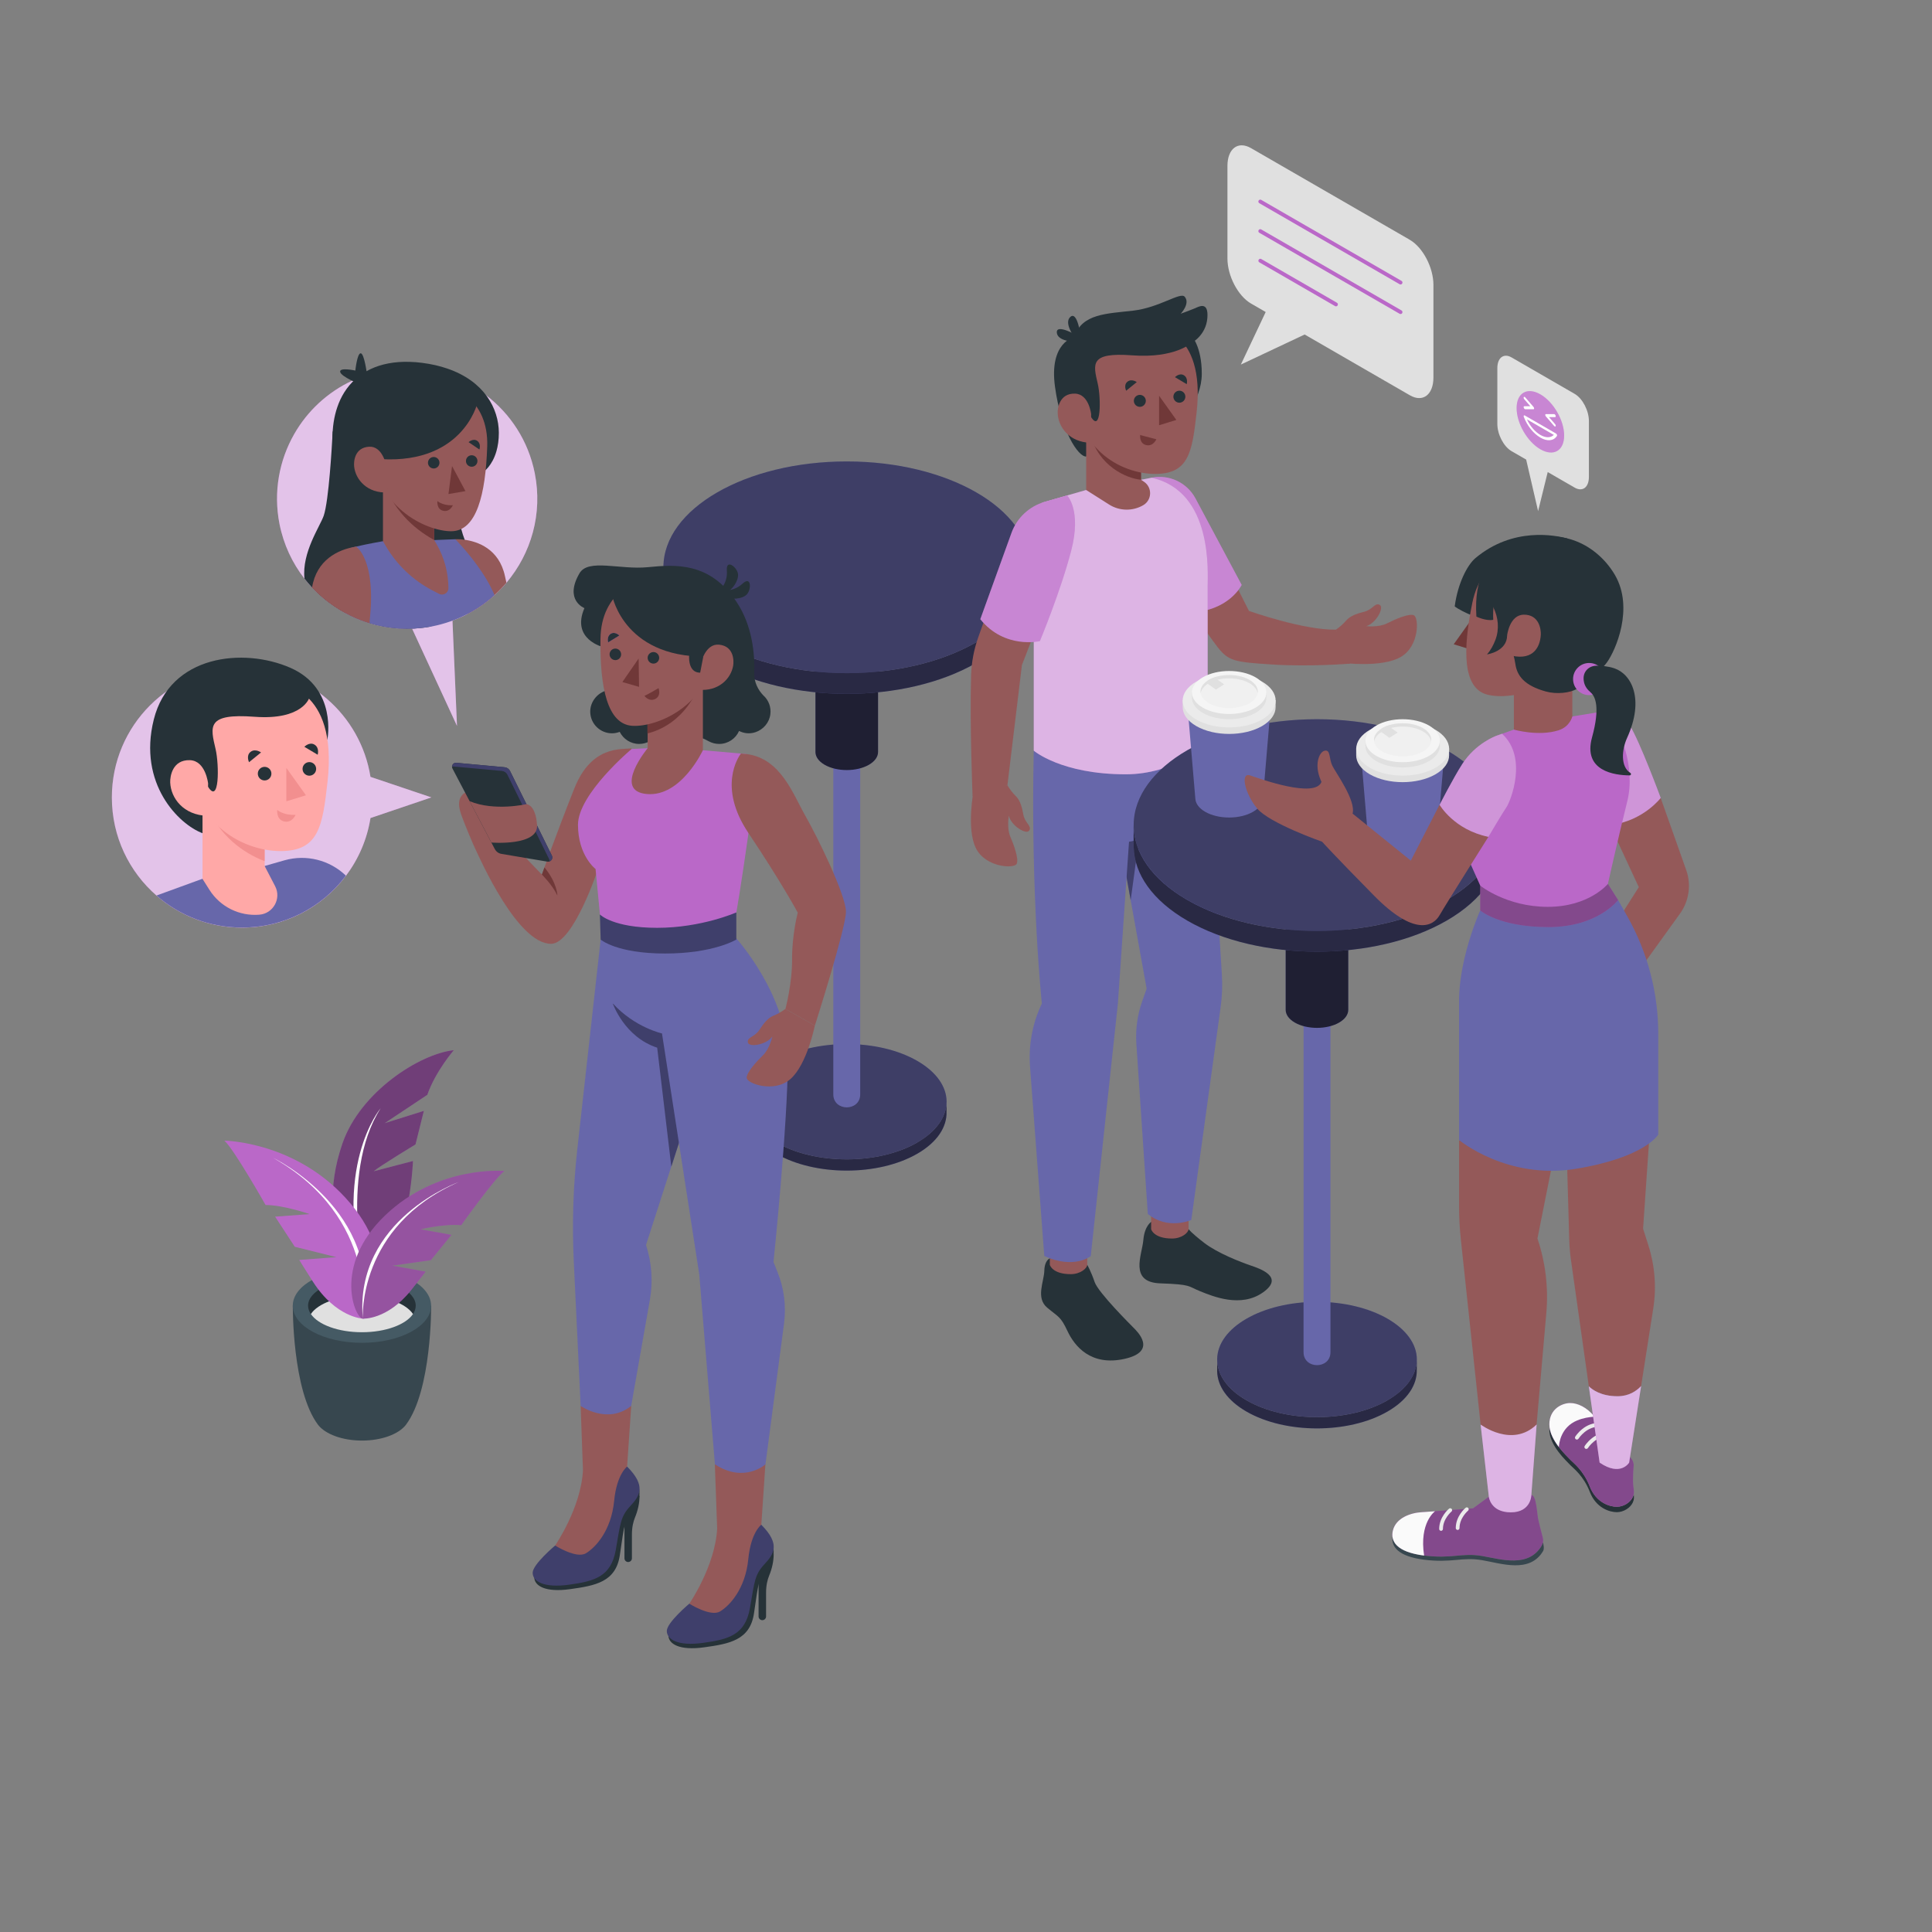 <?xml version="1.0" encoding="UTF-8"?>
<svg id="BACKGROUND" xmlns="http://www.w3.org/2000/svg" viewBox="0 0 500 500">
  <rect x="0" y="0" width="500" height="500" fill="#808080" stroke="none"/>
  <defs>
    <style>
      .cls-1 {
        fill: #945959;
      }

      .cls-1, .cls-2, .cls-3, .cls-4, .cls-5, .cls-6, .cls-7, .cls-8, .cls-9, .cls-10, .cls-11, .cls-12, .cls-13, .cls-14, .cls-15, .cls-16, .cls-17, .cls-18, .cls-19, .cls-20, .cls-21, .cls-22, .cls-23, .cls-24, .cls-25, .cls-26 {
        stroke-width: 0px;
      }

      .cls-2 {
        opacity: .4;
      }

      .cls-27, .cls-11, .cls-23 {
        opacity: .2;
      }

      .cls-4, .cls-28, .cls-24 {
        opacity: .3;
      }

      .cls-5 {
        fill: #37474f;
      }

      .cls-6 {
        fill: #e0e0e0;
      }

      .cls-7 {
        opacity: .5;
      }

      .cls-7, .cls-13, .cls-15, .cls-23, .cls-24 {
        fill: #fff;
      }

      .cls-8 {
        opacity: .7;
      }

      .cls-9 {
        fill: #f5f5f5;
      }

      .cls-10 {
        fill: #f0f0f0;
      }

      .cls-12 {
        fill: #ffa8a7;
      }

      .cls-14, .cls-15 {
        opacity: .6;
      }

      .cls-16 {
        fill: #fafafa;
      }

      .cls-17 {
        fill: #f28f8f;
      }

      .cls-18 {
        fill: #263238;
      }

      .cls-19 {
        fill: #703838;
      }

      .cls-20 {
        fill: #ebebeb;
      }

      .cls-21 {
        fill: #455a64;
      }

      .cls-22 {
        fill: #6767aa;
      }

      .cls-25 {
        fill: #3f3f6b;
      }

      .cls-26 {
        fill: #ba68c8;
      }
    </style>
  </defs>
  <g>
    <g>
      <path class="cls-22" d="M237.41,295.67c-10.09,5.83-26.45,5.83-36.54,0-10.09-5.83-10.09-15.27,0-21.1s26.45-5.83,36.54,0c10.09,5.83,10.09,15.27,0,21.1Z"/>
      <path class="cls-2" d="M237.41,295.67c-10.09,5.83-26.45,5.83-36.54,0-10.09-5.83-10.09-15.27,0-21.1s26.45-5.83,36.54,0c10.09,5.83,10.09,15.27,0,21.1Z"/>
      <path class="cls-22" d="M237.41,295.67c-10.09,5.83-26.45,5.83-36.54,0-5.04-2.91-7.57-6.73-7.57-10.55h0v3.13h0c.1,3.74,2.61,7.47,7.56,10.33,10.09,5.83,26.45,5.83,36.54,0,5.16-2.98,7.68-6.91,7.56-10.82v-2.38c-.12,3.73-2.63,7.44-7.56,10.28Z"/>
      <path class="cls-14" d="M237.41,295.67c-10.09,5.83-26.45,5.83-36.54,0-5.04-2.91-7.57-6.73-7.57-10.55h0v3.13h0c.1,3.74,2.61,7.47,7.56,10.33,10.09,5.83,26.45,5.83,36.54,0,5.16-2.98,7.68-6.91,7.56-10.82v-2.38c-.12,3.73-2.63,7.44-7.56,10.28Z"/>
    </g>
    <path class="cls-22" d="M215.66,188.05v95.17c0,4.48,6.96,4.49,6.96,0v-95.17c0-4.48-6.96-4.49-6.96,0h0Z"/>
    <g>
      <path class="cls-22" d="M211.04,173.45v21.16h0c0,1.2.79,2.4,2.37,3.31,3.17,1.83,8.3,1.83,11.46,0,1.58-.91,2.37-2.11,2.37-3.31v-21.16h-16.21Z"/>
      <path class="cls-8" d="M211.04,173.45v21.16h0c0,1.2.79,2.4,2.37,3.31,3.17,1.83,8.3,1.83,11.46,0,1.58-.91,2.37-2.11,2.37-3.31v-21.16h-16.21Z"/>
    </g>
    <g>
      <ellipse class="cls-22" cx="219.14" cy="146.82" rx="47.45" ry="27.4"/>
      <ellipse class="cls-2" cx="219.14" cy="146.82" rx="47.45" ry="27.4"/>
      <path class="cls-22" d="M252.7,166.19c-18.53,10.7-48.58,10.7-67.11,0-9.27-5.35-13.9-12.36-13.9-19.37h0v5.75h.02c.17,6.88,4.79,13.72,13.88,18.97,18.53,10.7,48.58,10.7,67.11,0,9.48-5.47,14.1-12.69,13.88-19.87v-4.36c-.21,6.85-4.83,13.66-13.88,18.88Z"/>
      <path class="cls-14" d="M252.7,166.19c-18.53,10.7-48.58,10.7-67.11,0-9.27-5.35-13.9-12.36-13.9-19.37h0v5.75h.02c.17,6.88,4.79,13.72,13.88,18.97,18.53,10.7,48.58,10.7,67.11,0,9.48-5.47,14.1-12.69,13.88-19.87v-4.36c-.21,6.85-4.83,13.66-13.88,18.88Z"/>
    </g>
  </g>
  <g>
    <g>
      <path class="cls-26" d="M94.92,333.89s-14.56-14.22-6.27-38.03c4.64-13.35,20.03-23.15,28.79-24.07,0,0-4.75,5.48-6.85,11.55l-11.04,7.34,10.14-3.18-2.16,8.68s-9.44,5.71-10.83,6.95l10.17-2.66s-.78,24.58-11.96,33.42Z"/>
      <path class="cls-2" d="M94.92,333.89s-14.56-14.22-6.27-38.03c4.64-13.35,20.03-23.15,28.79-24.07,0,0-4.75,5.48-6.85,11.55l-11.04,7.34,10.14-3.18-2.16,8.68s-9.44,5.71-10.83,6.95l10.17-2.66s-.78,24.58-11.96,33.42Z"/>
      <path class="cls-13" d="M94.92,333.89s-7.54-29.75,3.61-47.1c0,0-13.07,15.31-3.61,47.1Z"/>
    </g>
    <path class="cls-5" d="M111.58,337.91l-17.81-.22h0s-.09,0-.09,0h-.09s0,0,0,0l-17.81.22s-.2,21.94,6.56,30.87h0c1.87,2.37,6.24,4.04,11.34,4.04s9.49-1.67,11.35-4.05c6.75-8.94,6.55-30.86,6.55-30.86Z"/>
    <ellipse class="cls-21" cx="93.67" cy="337.91" rx="17.9" ry="9.61"/>
    <g>
      <path class="cls-18" d="M93.67,335.36c6.16,0,11.38,1.98,13.21,4.71.46-.68.71-1.41.71-2.16,0-3.8-6.24-6.87-13.93-6.87s-13.93,3.08-13.93,6.87c0,.76.26,1.48.71,2.16,1.84-2.74,7.05-4.71,13.21-4.71Z"/>
      <path class="cls-6" d="M93.67,335.36c-6.16,0-11.38,1.98-13.21,4.71,1.84,2.74,7.05,4.71,13.21,4.71s11.38-1.98,13.21-4.71c-1.84-2.74-7.05-4.71-13.21-4.71Z"/>
    </g>
    <g>
      <path class="cls-26" d="M93.89,341.26s-6.9-.27-12.82-9.43c-2.44-3.78-3.62-5.76-3.62-5.76l9.61-.72-10.77-2.69-5.09-7.79,8.95-.66s-6.66-2.33-11.42-2.36c0,0-8.25-14.57-10.66-16.65,0,0,19.02.16,32.58,16.19,13.56,16.03,5.25,30.29,3.23,29.88Z"/>
      <path class="cls-13" d="M93.89,341.26s4.32-25.99-23.23-41.63c0,0,28.58,13.73,23.23,41.63Z"/>
    </g>
    <g>
      <path class="cls-26" d="M93.89,341.26s6.25.41,12.45-7.3c2.56-3.18,3.81-4.86,3.81-4.86l-8.61-1.55,9.97-1.42,5.33-6.55-8.01-1.44s6.23-1.48,10.53-1.06c0,0,8.81-12.37,11.19-14.02,0,0-17.18-1.65-30.92,11.54-13.74,13.19-7.59,26.83-5.73,26.65Z"/>
      <path class="cls-11" d="M93.89,341.26s6.25.41,12.45-7.3c2.56-3.18,3.81-4.86,3.81-4.86l-8.61-1.55,9.97-1.42,5.33-6.55-8.01-1.44s6.23-1.48,10.53-1.06c0,0,8.81-12.37,11.19-14.02,0,0-17.18-1.65-30.92,11.54-13.74,13.19-7.59,26.83-5.73,26.65Z"/>
      <path class="cls-13" d="M93.89,341.26s-1.45-23.86,24.87-35.37c0,0-27.08,9.7-24.87,35.37Z"/>
    </g>
  </g>
  <g>
    <g>
      <path class="cls-18" d="M298,316.18s-1.78.96-2.11,4.78c-.33,3.82-3.76,10.89,4.39,11.17,8.15.28,7.02.72,10.34,2.05,3.32,1.34,10.51,4.34,16.23.3,5.72-4.04-.88-6.19-3.26-7-2.38-.81-8.49-3.15-11.96-5.84-3.48-2.69-4.02-3.54-4.02-3.54l-9.6-1.92Z"/>
      <path class="cls-18" d="M271.74,325.65s-1.4.4-1.47,3.21-2.27,7.03.73,9.55c3,2.52,3.45,2.21,5.27,6.08,1.82,3.87,6.01,9.12,14.73,7.19,8.72-1.93,3.23-7.17,2.48-7.94-.75-.77-9.26-9.21-10.19-11.96-.93-2.75-1.91-4.45-1.91-4.45l-9.65-1.68Z"/>
      <path class="cls-1" d="M271.69,322.18v5.15s.62,2.42,5.4,2.42c2.57,0,4.25-1.53,4.29-2.42v-5.65l-9.69.51Z"/>
      <path class="cls-1" d="M297.91,312.96v5.15s.62,2.42,5.4,2.42c2.57,0,4.25-1.53,4.29-2.42v-5.65l-9.69.51Z"/>
      <path class="cls-22" d="M312.53,192.72l3.69,59.52c.17,2.81.07,5.62-.32,8.41l-7.59,55.08s-6.1,2.71-11.26-1.57l-2.96-44.03c-.25-3.71.26-7.43,1.49-10.94l1.17-3.33-10.65-59,26.43-4.13Z"/>
      <path class="cls-25" d="M305.23,208.3s-1.8,7.04-10.8,11.39l-1.81,13.27-3.9-21.6,16.51-3.05Z"/>
      <path class="cls-22" d="M308.16,195.13s1.26,11.28-7.44,18.57c-4.43,3.71-8.53,4.15-8.53,4.15l-2.88,41.84-7.02,65.37s-4.22,3.53-12.03,0l-3.69-48.99c-.41-5.5.58-11.02,2.9-16.02l.16-.35s-2.93-27.41-2.1-65.42l40.63.86Z"/>
    </g>
    <g>
      <path class="cls-1" d="M320.07,151.84l3.16,6.27s14.16,5.02,22.53,4.84l3.63,8.8s-10.32.86-20.16.22c-9.85-.63-11.32-.88-14.22-4.63-2.91-3.75-7.24-10.61-7.24-10.61l12.32-4.89Z"/>
      <path class="cls-1" d="M345.75,162.94s1.24-.83,2.12-1.78c.88-.94,1.4-1.9,5.08-2.81,2.37-.58,2.82-2.45,4.1-1.82,1.29.63-.93,4.82-3.47,5.52,0,0,3.25.37,5.4-.73,2.15-1.09,5.53-2.58,6.89-2.11,1.36.47,1.55,8-3.38,10.83-4.93,2.84-15.1,1.5-15.1,1.5l-1.63-8.61Z"/>
    </g>
    <path class="cls-26" d="M298.03,123.62h0c4.55-.91,9.17,1.27,11.36,5.36l11.96,22.39s-3.21,6.83-13.6,7.17l-9.72-34.93Z"/>
    <path class="cls-23" d="M298.03,123.62h0c4.55-.91,9.17,1.27,11.36,5.36l11.96,22.39s-3.21,6.83-13.6,7.17l-9.72-34.93Z"/>
    <path class="cls-1" d="M268.05,162.91l-3.58,9.2-3.75,31.12-9.02,2.85s-.76-18.72-.38-31.31c.1-3.37.73-6.69,1.86-9.87l2.52-7.09,12.35,5.08Z"/>
    <path class="cls-26" d="M281.1,126.81l-11.36,3.26-2.2,31.73v32.47s7.07,6.12,23.83,6.12c12.39,0,21.17-7.66,21.17-7.66v-40.89c0-3.66,1.45-24.63-14.5-28.21l-2.73.54-14.2,2.65Z"/>
    <path class="cls-7" d="M281.1,126.81l-11.36,3.26-2.2,31.73v32.47s7.07,6.12,23.83,6.12c12.39,0,21.17-7.66,21.17-7.66v-40.89c0-3.66,1.45-24.63-14.5-28.21l-2.73.54-14.2,2.65Z"/>
    <path class="cls-26" d="M276.17,128.22s3.79,3.75,1.06,14.27c-2.73,10.52-8.11,23.43-8.11,23.43,0,0-9.1,2.17-15.42-5.67l8.07-22.34c1.41-3.9,4.6-6.88,8.58-8.03l5.81-1.67Z"/>
    <path class="cls-23" d="M276.17,128.22s3.79,3.75,1.06,14.27c-2.73,10.52-8.11,23.43-8.11,23.43,0,0-9.1,2.17-15.42-5.67l8.07-22.34c1.41-3.9,4.6-6.88,8.58-8.03l5.81-1.67Z"/>
    <path class="cls-1" d="M260.72,203.23s.75,1.29,1.63,2.23c.88.94,1.81,1.52,2.47,5.25.43,2.4,2.26,2.97,1.56,4.21-.71,1.24-4.75-1.23-5.29-3.82,0,0-.57,3.22.38,5.43.95,2.21,2.21,5.68,1.66,7.01-.55,1.33-8.08,1.03-10.59-4.07-2.51-5.1-.52-15.17-.52-15.17l8.7-1.07Z"/>
    <g>
      <path class="cls-18" d="M308.36,86.89s2.66,2.72,2.66,9.84-5.92,13.32-5.92,13.32v-22.82l3.27-.34Z"/>
      <path class="cls-18" d="M308.36,88.75s3.72-1.88,4.1-6.43c.38-4.55-2.3-2.92-3.22-2.53-.93.4-3.67,1.4-3.67,1.4,0,0,2.54-2.64,1.03-4.4-1.12-1.3-6.5,2.8-13.31,3.6-6.81.8-13.34.74-15.26,6.83,0,0-6.58,1.32-5,12.85,1.58,11.53,6.01,18.18,8.08,18.08l27.26-29.42Z"/>
      <g>
        <path class="cls-1" d="M281.1,126.81l5.93,3.76c2.68,1.7,6.08,1.77,8.83.18h0c2.29-1.32,2.4-4.59.21-6.07l-.77-.52v-16.4h-14.2v19.05Z"/>
        <path class="cls-19" d="M295.3,124.16c-3.8-.33-11.04-3.62-13.04-11.62v-4.78h13.04v16.4Z"/>
        <path class="cls-1" d="M298.61,84.49s13.51.51,11.07,22.27c-1.15,10.23-1.99,15.89-10.74,15.89s-21.67-6.6-20.84-24.16c.83-17.56,20.51-13.99,20.51-13.99Z"/>
        <polygon class="cls-19" points="299.97 102.42 299.97 110.05 304.44 108.68 299.97 102.42"/>
        <g>
          <path class="cls-18" d="M293.44,103.74c0,.86.7,1.55,1.55,1.55s1.55-.7,1.55-1.55-.7-1.55-1.55-1.55-1.55.7-1.55,1.55Z"/>
          <path class="cls-18" d="M303.67,102.66c0,.86.7,1.56,1.55,1.56s1.55-.7,1.55-1.56-.7-1.55-1.55-1.55-1.55.7-1.55,1.55Z"/>
          <path class="cls-18" d="M307.12,99.42l-3.04-1.81s1.17-1.21,2.33-.48c1.16.73.71,2.29.71,2.29Z"/>
          <path class="cls-18" d="M294.19,98.89l-2.74,2.23s-.74-1.51.35-2.35c1.08-.84,2.4.12,2.4.12Z"/>
        </g>
        <path class="cls-19" d="M299.26,113.68s-5.55-1.43-4.19-1.12c0,0-.29,2.21,1.56,2.63,1.85.42,2.63-1.51,2.63-1.51Z"/>
        <path class="cls-18" d="M308.36,88.75s-4.31,4.04-15.36,3.21c-11.06-.83-10.09,2.23-8.89,7.4.83,3.57.9,13.03-1.85,8.39h-5.47v-10.93c0-7.72,6.25-13.97,13.97-13.97h11.31l6.29,5.89Z"/>
        <path class="cls-1" d="M282.39,107.2s-.55-5.23-4.19-5.33c-3.99-.11-4.53,3.73-4.47,5.1.14,3.59,3.05,7.47,8.46,7.62l.2-7.38Z"/>
      </g>
      <path class="cls-18" d="M278.03,87.24s-2.8-3.71-1-5.25c1.8-1.54,2.63,4.84,2.63,4.84l-1.63.42Z"/>
      <path class="cls-18" d="M278.26,88.46s-4.65-.06-4.76-2.43c-.11-2.36,5.43.89,5.43.89l-.67,1.54Z"/>
    </g>
  </g>
  <g>
    <g>
      <g>
        <ellipse class="cls-22" cx="340.84" cy="351.84" rx="25.84" ry="14.92"/>
        <ellipse class="cls-2" cx="340.84" cy="351.84" rx="25.84" ry="14.92"/>
        <path class="cls-22" d="M359.11,362.39c-10.09,5.83-26.45,5.83-36.54,0-5.05-2.91-7.57-6.73-7.57-10.55h0v3.13h0c.1,3.74,2.61,7.47,7.56,10.33,10.09,5.83,26.45,5.83,36.54,0,5.16-2.98,7.68-6.91,7.56-10.82v-2.38c-.12,3.73-2.63,7.44-7.56,10.28Z"/>
        <path class="cls-14" d="M359.11,362.39c-10.09,5.83-26.45,5.83-36.54,0-5.05-2.91-7.57-6.73-7.57-10.55h0v3.13h0c.1,3.74,2.61,7.47,7.56,10.33,10.09,5.83,26.45,5.83,36.54,0,5.16-2.98,7.68-6.91,7.56-10.82v-2.38c-.12,3.73-2.63,7.44-7.56,10.28Z"/>
      </g>
      <path class="cls-22" d="M337.36,254.77v95.17c0,4.48,6.96,4.49,6.96,0v-95.17c0-4.48-6.96-4.49-6.96,0h0Z"/>
      <g>
        <path class="cls-22" d="M332.73,240.17v21.16h0c0,1.2.79,2.4,2.37,3.31,3.17,1.83,8.3,1.83,11.46,0,1.58-.91,2.37-2.11,2.37-3.31v-21.16h-16.21Z"/>
        <path class="cls-8" d="M332.73,240.17v21.16h0c0,1.2.79,2.4,2.37,3.31,3.17,1.83,8.3,1.83,11.46,0,1.58-.91,2.37-2.11,2.37-3.31v-21.16h-16.21Z"/>
      </g>
      <g>
        <ellipse class="cls-22" cx="340.84" cy="213.53" rx="47.45" ry="27.4"/>
        <ellipse class="cls-2" cx="340.84" cy="213.53" rx="47.45" ry="27.4"/>
        <path class="cls-22" d="M374.39,232.91c-18.53,10.7-48.58,10.7-67.11,0-9.27-5.35-13.9-12.36-13.9-19.37h0v5.75h.02c.17,6.88,4.79,13.72,13.88,18.97,18.53,10.7,48.58,10.7,67.11,0,9.48-5.48,14.1-12.69,13.88-19.87v-4.36c-.21,6.85-4.83,13.66-13.88,18.88Z"/>
        <path class="cls-14" d="M374.39,232.91c-18.53,10.7-48.58,10.7-67.11,0-9.27-5.35-13.9-12.36-13.9-19.37h0v5.75h.02c.17,6.88,4.79,13.72,13.88,18.97,18.53,10.7,48.58,10.7,67.11,0,9.48-5.48,14.1-12.69,13.88-19.87v-4.36c-.21,6.85-4.83,13.66-13.88,18.88Z"/>
      </g>
    </g>
    <g>
      <path class="cls-22" d="M328.77,184.22h-21.32l1.91,22.57h0c.11,1.2.95,2.39,2.54,3.3,3.42,1.98,8.97,1.98,12.39,0,1.59-.92,2.43-2.1,2.54-3.3h0l1.91-22.57Z"/>
      <g>
        <path class="cls-6" d="M330.13,182.99v-1.79h-.42c-.53-1.14-1.55-2.21-3.1-3.11-4.7-2.71-12.31-2.71-17.01,0-1.55.89-2.57,1.97-3.1,3.11h-.42v1.8c0,1.78,1.17,3.55,3.52,4.91,4.7,2.71,12.31,2.71,17.01,0,2.35-1.36,3.53-3.14,3.52-4.92Z"/>
        <path class="cls-20" d="M326.61,186.22c-4.7,2.71-12.31,2.71-17.01,0-4.7-2.71-4.7-7.11,0-9.82,4.7-2.71,12.31-2.71,17.01,0,4.7,2.71,4.7,7.11,0,9.82Z"/>
        <path class="cls-6" d="M327.74,180.56v-1.43h-.34c-.42-.91-1.25-1.77-2.48-2.49-3.76-2.17-9.86-2.17-13.63,0-1.24.72-2.06,1.58-2.48,2.49h-.34v1.44c0,1.42.94,2.85,2.82,3.93,3.76,2.17,9.86,2.17,13.63,0,1.89-1.09,2.83-2.52,2.82-3.94Z"/>
        <path class="cls-9" d="M324.92,183.15c-3.76,2.17-9.86,2.17-13.63,0-3.76-2.17-3.76-5.69,0-7.87,3.76-2.17,9.86-2.17,13.63,0,3.76,2.17,3.76,5.69,0,7.87Z"/>
        <path class="cls-10" d="M323.35,182c-2.89,1.67-7.59,1.67-10.49,0-2.8-1.62-2.9-4.2-.29-5.87.1-.06.19-.13.29-.18.6-.34,1.29-.63,2.03-.83,2.76-.77,6.18-.5,8.46.83,2.9,1.67,2.9,4.39,0,6.06Z"/>
        <path class="cls-6" d="M312.86,176.81c2.9-1.67,7.59-1.67,10.49,0,1.26.73,1.97,1.65,2.13,2.6.21-1.23-.5-2.51-2.13-3.46-2.9-1.67-7.59-1.67-10.49,0-1.64.95-2.35,2.22-2.13,3.46.16-.95.87-1.87,2.13-2.6Z"/>
        <path class="cls-6" d="M316.83,177.1l-2.16,1.37-2.1-1.51v-.83c.1-.06.19-.13.29-.18.6-.34,1.29-.63,2.03-.83v.63l1.94,1.36Z"/>
      </g>
    </g>
    <g>
      <path class="cls-22" d="M373.67,196.71h-21.32l1.91,22.57h0c.11,1.2.95,2.39,2.54,3.3,3.42,1.98,8.97,1.98,12.39,0,1.59-.92,2.43-2.1,2.54-3.3h0l1.91-22.57Z"/>
      <g>
        <path class="cls-6" d="M375.03,195.47v-1.79h-.42c-.53-1.14-1.55-2.21-3.1-3.11-4.7-2.71-12.31-2.71-17.01,0-1.55.89-2.57,1.97-3.1,3.11h-.42v1.8c0,1.78,1.17,3.55,3.52,4.91,4.7,2.71,12.31,2.71,17.01,0,2.35-1.36,3.53-3.14,3.52-4.92Z"/>
        <ellipse class="cls-20" cx="363.01" cy="193.79" rx="12.02" ry="6.94"/>
        <path class="cls-6" d="M372.64,193.05v-1.43h-.34c-.42-.91-1.25-1.77-2.48-2.49-3.76-2.17-9.86-2.17-13.63,0-1.24.72-2.06,1.58-2.48,2.49h-.34v1.44c0,1.42.94,2.85,2.82,3.93,3.76,2.17,9.86,2.17,13.63,0,1.89-1.09,2.83-2.52,2.82-3.94Z"/>
        <path class="cls-9" d="M369.82,195.63c-3.76,2.17-9.86,2.17-13.63,0s-3.76-5.69,0-7.87c3.76-2.17,9.86-2.17,13.63,0,3.76,2.17,3.76,5.69,0,7.87Z"/>
        <path class="cls-10" d="M368.25,194.49c-2.89,1.67-7.59,1.67-10.49,0-2.8-1.62-2.9-4.2-.29-5.87.1-.06.19-.13.29-.18.6-.35,1.29-.63,2.03-.83,2.76-.77,6.18-.5,8.46.83,2.9,1.67,2.9,4.39,0,6.06Z"/>
        <path class="cls-6" d="M357.76,189.29c2.9-1.67,7.59-1.67,10.49,0,1.26.73,1.97,1.65,2.13,2.6.21-1.23-.5-2.51-2.13-3.46-2.9-1.67-7.59-1.67-10.49,0-1.64.95-2.35,2.22-2.13,3.46.16-.95.87-1.87,2.13-2.6Z"/>
        <path class="cls-6" d="M361.73,189.58l-2.16,1.37-2.1-1.51v-.83c.1-.06.19-.13.29-.18.6-.35,1.29-.63,2.03-.83v.63l1.94,1.36Z"/>
      </g>
    </g>
  </g>
  <g>
    <path class="cls-1" d="M429.78,206.5l6.61,18.66c1.35,3.8.74,8.02-1.61,11.29l-10.05,13.95-7.18-10.47,6.57-10.34-5.87-12.63v-4.91l11.53-5.55Z"/>
    <path class="cls-26" d="M414.17,184.22s5.04-.5,7.6,3.5c2.56,4,8.02,18.78,8.02,18.78,0,0-4.44,5.86-12.71,6.97l-2.91-29.25Z"/>
    <path class="cls-24" d="M414.17,184.22s5.04-.5,7.6,3.5c2.56,4,8.02,18.78,8.02,18.78,0,0-4.44,5.86-12.71,6.97l-2.91-29.25Z"/>
    <g>
      <path class="cls-18" d="M422.57,387.44c-.63,1.38-2.35,2.51-4.15,2.51s-5.33-1.03-6.97-5.23c-1.64-4.21-4.25-6.11-4.94-6.84-1.05-1.12-5.07-4.75-5.5-8.61-.03.24-.04.49-.04.76,0,4.08,4.43,8.07,5.54,9.25.69.73,3.31,2.63,4.94,6.84,1.64,4.21,5.17,5.23,6.97,5.23s3.52-1.14,4.15-2.51c.36-.8.33-1.33.23-2.11-.05.22-.11.45-.23.7Z"/>
      <path class="cls-26" d="M421.84,377.1l.21.23c.54.59.8,1.38.73,2.17-.08.87-.16,2.12-.16,3.48,0,2.52.57,3.08-.06,4.46-.63,1.38-2.35,2.51-4.15,2.51s-5.33-1.03-6.97-5.23c-1.64-4.21-4.25-6.11-4.94-6.84-1.11-1.18-5.54-5.17-5.54-9.25s3.38-5.53,5.4-5.53,4.72,1.19,6.81,4.22c2.1,3.03,8.66,9.79,8.66,9.79Z"/>
      <g class="cls-28">
        <path class="cls-3" d="M421.84,377.1l.21.23c.54.59.8,1.38.73,2.17-.08.87-.16,2.12-.16,3.48,0,2.52.57,3.08-.06,4.46-.63,1.38-2.35,2.51-4.15,2.51s-5.33-1.03-6.97-5.23c-1.64-4.21-4.25-6.11-4.94-6.84-1.11-1.18-5.54-5.17-5.54-9.25s3.38-5.53,5.4-5.53,4.72,1.19,6.81,4.22c2.1,3.03,8.66,9.79,8.66,9.79Z"/>
      </g>
      <path class="cls-20" d="M408.09,372.56c-.09,0-.18-.02-.26-.08-.23-.15-.3-.45-.15-.68.1-.16,2.53-3.93,6.68-3.51.27.03.47.27.44.54-.03.27-.27.46-.54.44-3.55-.36-5.72,3.02-5.74,3.05-.09.15-.25.23-.42.23Z"/>
      <path class="cls-20" d="M410.53,374.98c-.09,0-.18-.02-.26-.08-.23-.15-.3-.45-.15-.68.1-.16,2.53-3.93,6.68-3.51.27.03.47.27.44.54s-.27.47-.54.44c-3.55-.37-5.72,3.02-5.74,3.05-.09.15-.25.23-.42.23Z"/>
      <path class="cls-16" d="M412.67,366.65c-2.01-2.52-4.44-3.55-6.3-3.55-2.02,0-5.4,1.45-5.4,5.53,0,2.1,1.17,4.17,2.46,5.85.05-.92.49-5.11,4.74-6.87,1.52-.63,3.08-.89,4.5-.97Z"/>
      <path class="cls-1" d="M426.63,322.38l-1.4-4.39,2.53-36.9-22.56,7.54.92,32.26c.05,1.71.19,3.41.43,5.1l4.64,32.79c.81.8,3.1,2.57,7.43,2.57,2.95,0,4.91-1.36,6.1-2.64l3.15-20.12c.85-5.43.42-10.98-1.25-16.22Z"/>
      <path class="cls-26" d="M418.62,361.35c-4.34,0-6.62-1.77-7.43-2.57l2.79,19.74c5.44,3.72,7.64,0,7.64,0l3.1-19.81c-1.2,1.28-3.15,2.64-6.1,2.64Z"/>
      <path class="cls-7" d="M418.62,361.35c-4.34,0-6.62-1.77-7.43-2.57l2.79,19.74c5.44,3.72,7.64,0,7.64,0l3.1-19.81c-1.2,1.28-3.15,2.64-6.1,2.64Z"/>
    </g>
    <g>
      <path class="cls-26" d="M385.3,387.36l-4.09,3s-10.38.81-13.31.98c-2.92.17-6.62,1.51-7.42,4.69-.7,2.76.82,5.62,8.07,6.54,7.25.92,9.75-.77,15,.12,4.97.84,11.99,3.14,15.45-2.68.36-.61.47-1.35.28-2.05-.39-1.49-1.11-4.24-1.27-5.2-.23-1.35-.44-5.86-1.72-5.86s-11,.46-11,.46Z"/>
      <path class="cls-4" d="M385.3,387.36l-4.09,3s-10.38.81-13.31.98c-2.92.17-6.62,1.51-7.42,4.69-.7,2.76.82,5.62,8.07,6.54,7.25.92,9.75-.77,15,.12,4.97.84,11.99,3.14,15.45-2.68.36-.61.47-1.35.28-2.05-.39-1.49-1.11-4.24-1.27-5.2-.23-1.35-.44-5.86-1.72-5.86s-11,.46-11,.46Z"/>
      <path class="cls-5" d="M399.31,399.16c-.06.3-.16.58-.31.85-3.45,5.82-10.48,3.53-15.45,2.68-5.25-.89-7.75.8-15-.12-5.77-.73-7.9-2.69-8.18-4.85-.32,2.56,1.47,5.07,8.18,5.93,7.25.92,9.75-.77,15,.12,4.97.84,12.33,3.48,15.79-2.34.35-.58.15-1.57-.03-2.27Z"/>
      <path class="cls-26" d="M383.18,368.66l2.13,18.7s.41,4.03,5.69,4.03,5.31-4.48,5.31-4.48l1.37-18.24h-14.49Z"/>
      <path class="cls-7" d="M383.18,368.66l2.13,18.7s.41,4.03,5.69,4.03,5.31-4.48,5.31-4.48l1.37-18.24h-14.49Z"/>
      <path class="cls-1" d="M377.61,295.14v17.16c0,2.82.15,5.63.45,8.43l5.12,47.93s8.14,6.16,14.49,0l2.52-28.89c.57-6.51-.22-13.06-2.3-19.25h0l5.05-25.38h-25.33Z"/>
      <path class="cls-16" d="M371.38,391.11c-1.45.1-2.71.19-3.47.24-2.92.17-6.62,1.51-7.42,4.69-.7,2.76.82,5.62,8.07,6.54-1.31-8.56,2.82-11.46,2.82-11.46Z"/>
      <path class="cls-20" d="M372.95,396.18c-.27,0-.49-.22-.49-.49,0-3.11,2.45-5.17,2.55-5.25.21-.17.52-.14.69.07.17.21.14.52-.07.69-.02.02-2.2,1.85-2.2,4.49,0,.27-.22.49-.49.49Z"/>
      <path class="cls-20" d="M377.24,395.95c-.27,0-.49-.22-.49-.49,0-3.11,2.45-5.17,2.55-5.25.21-.17.52-.14.69.07.17.21.14.52-.07.69-.02.02-2.2,1.85-2.2,4.49,0,.27-.22.49-.49.49Z"/>
    </g>
    <path class="cls-22" d="M383.08,235.62s-5.48,12.1-5.48,23.47v35.94s12.45,10.39,30.3,7.45c17.85-2.94,21.26-8.85,21.26-8.85v-26.03c0-10.67-2.76-21.16-8.01-30.45l-2.39-4.23-35.69,2.7Z"/>
    <path class="cls-26" d="M383.08,229.17v6.45s4.84,4.31,17.66,4.31,18.03-7.01,18.03-7.01l-2.65-4.18-33.04.43Z"/>
    <path class="cls-4" d="M383.08,229.17v6.45s4.84,4.31,17.66,4.31,18.03-7.01,18.03-7.01l-2.65-4.18-33.04.43Z"/>
    <path class="cls-26" d="M391.79,188.82l-4.62,1.64-7.96,17.27v12.81l3.87,8.65s6.77,5.5,17.49,5.5,15.55-5.94,15.55-5.94c0,0,2.94-13.09,5.04-21.46,2.1-8.37-1.51-20.05-6.99-23.06l-7.25,1.19-15.13,3.4Z"/>
    <path class="cls-1" d="M385.2,216.57s-10.93,17.31-12.63,20.27-6.57,5.5-16.94-5.02c-10.37-10.52-13.48-13.99-13.48-13.99,0,0-13.62-4.76-16.8-8.6-3.18-3.83-4.44-9.44-1.82-8.55,2.62.89,16.86,6.03,18.47,1.66,0,0-1.04-1.99-1.04-4.16s.94-3.93,2.15-3.93.85,2.17,1.7,3.93c.85,1.76,6.15,8.96,5.24,12.38l15.07,12.17,7.43-14.45,12.63,8.29Z"/>
    <path class="cls-1" d="M403.38,188.99c-5.24,1.67-11.59-.17-11.59-.17v-17.72h15.13v14.31s-.59,2.64-3.55,3.58Z"/>
    <polygon class="cls-19" points="380.9 160.18 380.9 168.18 376.22 166.74 380.9 160.18"/>
    <path class="cls-18" d="M405.6,139.34c-3.12-.82-14.03-3.03-23.73,5.07-2.14,1.79-4.6,6.56-5.39,12.52,0,0,.88.8,3.97,2.15l25.15-19.74Z"/>
    <path class="cls-1" d="M398.77,142.63c-4.77-.52-15.19,1.02-17.73,13.36-2.54,12.34-2.48,22.14,3.86,23.78,6.34,1.63,21.79-1.38,25.57-17.31,3.78-15.92-7.04-19.32-11.69-19.83Z"/>
    <path class="cls-18" d="M385.59,145.63s-1.65,6.47.88,11.54c1.3,2.61,1.59,5.67.55,8.41-.51,1.34-1.22,2.7-2.19,3.78,0,0,5.22-.71,5.22-4.98,0,0,1.68,4.39,2.12,7.43.43,3.03,2.25,5.59,7.9,7.15,2.74.76,6.26.41,8.07-.72,0,0,5.53-3.77,7.76-6.85,2.22-3.08,7.03-14.02,2.04-22.59-4.99-8.56-17.64-15.74-32.35-3.17Z"/>
    <path class="cls-1" d="M390.05,164.38s.63-5.25,4.28-5.3c4.01-.06,4.5,3.81,4.43,5.18-.19,3.6-2.38,7.12-8.7,5.11v-4.98Z"/>
    <path class="cls-26" d="M415.43,175.74c0,2.3-1.86,4.16-4.16,4.16s-4.16-1.86-4.16-4.16,1.86-4.16,4.16-4.16,4.16,1.86,4.16,4.16Z"/>
    <path class="cls-18" d="M411.63,179.16c-.81-.67-1.45-1.54-1.68-2.57-.36-1.6.13-2.64.76-3.29.65-.69,1.59-1.02,2.54-1.02,1.09,0,2.93.12,4.6.7,4.38,1.52,7.81,7.94,3.23,18.01-1.36,2.99-1.74,7.42.85,9.04.3.19.17.64-.18.64-3.83-.03-12.15-1.06-9.73-9.85,2.14-7.78.86-10.62-.4-11.65Z"/>
    <path class="cls-18" d="M385.59,145.63s-4.21,3.14-3.5,13.94c0,0,2.47,1.21,4.36.84,0,0-.43-5.84,1.89-10.37l-2.75-4.42Z"/>
    <path class="cls-26" d="M387.17,190.45s-5.27,1.9-8.71,7.24c-2.38,3.69-5.89,10.59-5.89,10.59,0,0,3.72,6.48,12.63,8.29,0,0,3.63-6.16,4.68-7.68,1.04-1.52,5.61-12.86-1.15-18.99l-1.55.55Z"/>
    <path class="cls-24" d="M387.17,190.45s-5.27,1.9-8.71,7.24c-2.38,3.69-5.89,10.59-5.89,10.59,0,0,3.72,6.48,12.63,8.29,0,0,3.63-6.16,4.68-7.68,1.04-1.52,5.61-12.86-1.15-18.99l-1.55.55Z"/>
  </g>
  <g>
    <g>
      <path class="cls-18" d="M165.51,386.99v.14c0,1.92-.44,3.8-1.17,5.58-.43,1.04-.8,2.5-.8,4.4v6.17c0,.53-.43.97-.97.97h0c-.53,0-.96-.43-.96-.97v-9.51l3.91-6.78Z"/>
      <path class="cls-18" d="M162.35,380.7s-3.31,2.43-3.31,8.88-4.79,12.11-7.22,13.57c-2.43,1.45-7.82-2.02-7.82-2.02,0,0-5.73,4.87-5.73,7.06s2.8,3.99,9.28,3.08c6.48-.9,11.86-1.83,12.87-8.84,1.18-8.2,1.22-9.25,3.69-11.95,2.47-2.7,1.53-8.3-1.76-9.79Z"/>
      <path class="cls-1" d="M163.36,363.85l-1.06,15.7s-.86,24.36-12.55,24.36h-6.08c-.28,0,0-3.93,0-3.93,0,0,6.71-9.77,7.2-19.47l-.6-16.66h13.08Z"/>
      <path class="cls-25" d="M162.3,379.55s-2.68,1.93-3.36,8.88c-.76,7.77-4.87,12.11-7.33,13.57s-7.94-2.02-7.94-2.02c0,0-5.82,4.87-5.82,7.06s2.85,3.99,9.42,3.08c6.58-.9,10.89-2.06,12.1-9.04,1.21-6.98,1.24-8.61,3.75-11.31,2.51-2.7,4.14-5.22-.82-10.22Z"/>
    </g>
    <path class="cls-22" d="M155.45,243.16l-6.04,54.22c-1.07,9.63-1.38,19.33-.92,29.01l1.78,37.46s6.97,4.93,13.08,0l4.84-27.45c.84-4.75.49-9.63-1-14.21h0l11.07-34.34-5.35-43.59-17.47-1.11Z"/>
    <path class="cls-25" d="M158.58,259.68s2.96,8.67,11.5,11.46l3.66,30.78,4.53-14.06-3.46-28.17h-16.23Z"/>
    <g>
      <path class="cls-18" d="M200.23,402.04v.14c0,1.92-.44,3.8-1.17,5.58-.43,1.04-.8,2.5-.8,4.4v6.17c0,.53-.43.97-.97.97h0c-.53,0-.97-.43-.97-.97v-9.51l3.91-6.78Z"/>
      <path class="cls-18" d="M197.07,395.75s-3.31,2.43-3.31,8.88-4.79,12.11-7.22,13.57c-2.43,1.45-7.82-2.02-7.82-2.02,0,0-5.73,4.87-5.73,7.06s2.8,3.99,9.28,3.08c6.48-.9,11.86-1.83,12.87-8.84,1.18-8.2,1.22-9.25,3.69-11.95,2.47-2.7,1.53-8.3-1.76-9.79Z"/>
      <path class="cls-1" d="M198.09,378.9l-1.06,15.7s-.86,24.36-12.55,24.36h-6.08c-.28,0,0-3.93,0-3.93,0,0,6.71-9.77,7.2-19.47l-.6-16.66h13.08Z"/>
      <path class="cls-25" d="M197.02,394.6s-2.68,1.93-3.36,8.88c-.76,7.77-4.87,12.11-7.33,13.57s-7.94-2.02-7.94-2.02c0,0-5.82,4.87-5.82,7.06s2.85,3.99,9.42,3.08c6.58-.9,10.89-2.06,12.1-9.04,1.21-6.98,1.24-8.61,3.75-11.31,2.51-2.7,4.14-5.22-.82-10.22Z"/>
    </g>
    <path class="cls-22" d="M190.57,242.88s13.32,14.69,13.32,31.37-3.71,52.36-3.71,52.36l1.06,2.65c1.69,4.21,2.26,8.77,1.67,13.25l-4.81,36.46s-5.45,4.98-13.08,0l-4.05-49.14-9.65-62.38s-7.06-1.54-12.72-7.76v-17.16l31.99.36Z"/>
    <path class="cls-25" d="M155.25,236.67l.2,6.49s4.11,3.61,16.67,3.61,18.44-3.61,18.44-3.61v-7.03s-35.32.54-35.32.54Z"/>
    <path class="cls-1" d="M163.45,193.68c-2.7.31-10.37-.78-14.81,10.36-4.44,11.14-8.4,22.3-8.4,22.3l-8.15-8.45s-9.54-14.31-11.8-12.73c-2.26,1.58-1.45,4.16-.81,5.99.64,1.83,3.02,7.58,3.81,9.15.79,1.57,10.55,23.96,19.32,23.96,5.87,0,12.31-19.79,12.31-19.79l8.53-30.8Z"/>
    <path class="cls-26" d="M193.9,214.23c-.06.46-.13.93-.19,1.38-2.03,14.34-3.14,20.52-3.14,20.52,0,0-8.98,3.99-20.48,3.99s-14.83-3.45-14.83-3.45l-1.13-11.77s-4.55-3.44-4.55-11.44,13.88-19.62,13.88-19.62l4.16-.2,14.29.52,9.83.86,1.41.12s2.89,3.77.74,19.09Z"/>
    <g>
      <g>
        <path class="cls-18" d="M186.75,152.13s1.58-1.5,1.36-4.53c-.22-3.03,2.64-.83,2.88.91.24,1.75-1.54,4.32-3.19,4.89l-1.04-1.27Z"/>
        <path class="cls-18" d="M187.8,152.74s2.16.32,4.41-1.73c2.25-2.05,2.28,1.56,1.06,2.83-1.23,1.27-4.36,1.45-5.82.51l.36-1.6Z"/>
      </g>
      <path class="cls-18" d="M197.73,180.16c-1.61-1.6-2.6-3.71-2.53-5.98.16-4.92-.47-12.25-4.59-18.42-6.92-10.35-15.77-9.68-22.99-8.97-7.22.71-15.39-2.3-17.65,1.58-4.05,6.97,1.28,9.01,1.28,9.01-3.51,8.1,4.85,10.09,4.85,10.09l4.23,11.4c-.76-.28-1.58-.43-2.46-.34-2.96.3-5.29,2.98-5.11,5.95.17,2.96,2.63,5.3,5.63,5.3.7,0,1.37-.14,1.99-.38.93,1.85,2.82,3.13,5.03,3.13.98,0,1.9-.25,2.7-.69,2-1.1,4.19-1.82,6.47-1.82h2.37c2.28,0,4.46.73,6.47,1.82.8.44,1.72.69,2.7.69,2.3,0,4.28-1.38,5.15-3.36,1.22.61,2.66.84,4.22.33,2.06-.67,3.63-2.52,3.88-4.67.22-1.83-.44-3.51-1.62-4.68Z"/>
      <path class="cls-1" d="M167.61,185.66v7.97s-9.15,11.06-.23,11.86c8.92.81,14.53-11.34,14.53-11.34v-16.66l-14.3,8.17Z"/>
      <path class="cls-19" d="M182.37,172.55v.54c-3.34,13.18-12.02,16.05-14.82,16.72l-.1-20.4,14.5-.07.43,3.21Z"/>
      <path class="cls-1" d="M170.15,149.04c-4.74.39-14.61,3.86-14.75,16.36-.15,12.5,1.77,22.04,8.25,22.44,6.48.4,20.97-5.46,21.64-21.68.67-16.23-10.51-17.49-15.13-17.11Z"/>
      <polygon class="cls-19" points="165.28 170.42 165.39 177.76 161.07 176.51 165.28 170.42"/>
      <path class="cls-18" d="M170.6,170.22c.01.83-.65,1.51-1.47,1.52-.83.01-1.5-.65-1.52-1.47-.01-.83.65-1.5,1.47-1.52.83-.01,1.5.65,1.52,1.47Z"/>
      <path class="cls-18" d="M160.75,169.32c.01.83-.65,1.51-1.47,1.52-.83.01-1.5-.65-1.52-1.47-.01-.83.65-1.51,1.47-1.52.83-.01,1.5.65,1.52,1.47Z"/>
      <path class="cls-26" d="M157.39,166.25l2.9-1.78s-1.14-1.15-2.25-.43c-1.11.72-.65,2.21-.65,2.21Z"/>
      <path class="cls-19" d="M166.78,180.09s1.16-.51,3.65-2.01c0,0,.78,1.99-.85,2.81-1.63.82-2.8-.8-2.8-.8Z"/>
      <path class="cls-18" d="M158.47,154.24s3.19,16.99,26.53,15.61c0,0,5.64-17.6-8.72-21.99s-17.81,6.38-17.81,6.38Z"/>
      <path class="cls-18" d="M157.39,166.25l2.9-1.78s-1.14-1.15-2.25-.43c-1.11.72-.65,2.21-.65,2.21Z"/>
      <path class="cls-1" d="M181.46,171.43s1.15-4.93,4.63-4.59c3.82.37,3.87,4.1,3.66,5.4-.56,3.41-3.8,6.76-8.98,6.26l.69-7.07Z"/>
      <path class="cls-18" d="M178.37,169.36s-.57,4.73,2.83,4.73l.83-4.24-3.66-.49Z"/>
    </g>
    <path class="cls-19" d="M140.24,226.34s2.71,2.65,4.01,5.42c0,0,.01-3.17-3.34-7.28l-.67,1.86Z"/>
    <g>
      <path class="cls-18" d="M128.06,219.75l-10.96-20.85c-.38-.72.19-1.57,1-1.49l12.49,1.15c.61.06,1.14.42,1.41.97l10.82,21.89c.4.8-.28,1.72-1.17,1.57l-11.89-2.01c-.73-.12-1.35-.58-1.69-1.23Z"/>
      <path class="cls-25" d="M142.82,221.42l-10.82-21.89c-.27-.55-.8-.91-1.41-.97l-12.49-1.15c-.63-.06-1.11.45-1.11,1.02.13-.04.27-.07.42-.06l12.49,1.15c.61.06,1.14.42,1.41.97l10.82,21.89c.09.18.12.37.11.55.56-.22.89-.9.59-1.51Z"/>
    </g>
    <path class="cls-1" d="M121.54,207.35l5.63,10.7s12.2.99,11.82-4.52c-.38-5.51-2.82-5.41-2.82-5.41,0,0-8.17,1.9-14.63-.77Z"/>
    <g>
      <path class="cls-1" d="M218.93,235.99c-.03,4.26-8.04,29.44-8.04,29.44l-7.62-4.32s1.77-6.6,1.72-12.9c-.04-6.3,1.47-12.02,1.47-12.02,0,0-4.31-7.98-12.75-20.58-.01-.02-.02-.03-.03-.05-7.96-11.86-2.61-19.64-1.93-20.54l1.41.12c8.9,1.1,12.06,10.37,15.26,15.98,3.2,5.62,10.55,20.63,10.51,24.88Z"/>
      <path class="cls-1" d="M203.26,261.11s-1.19.9-2.37,1.44c-1.18.53-2.25.71-4.3,3.9-1.32,2.05-3.23,1.87-3.05,3.29.18,1.42,4.86.68,6.35-1.51,0,0-.7,3.2-2.43,4.87-1.73,1.68-4.22,4.4-4.22,5.84s7.07,4.05,11.34.3c4.28-3.75,6.3-13.81,6.3-13.81l-7.62-4.32Z"/>
    </g>
  </g>
  <g>
    <path class="cls-6" d="M364.86,62.06l-41.09-23.72c-3.37-1.95-6.11.12-6.11,4.62v23.93c0,4.5,2.73,9.72,6.11,11.67l3.79,2.19-6.43,13.6,16.51-7.78,27.22,15.72c3.37,1.95,6.11-.12,6.11-4.62v-23.93c0-4.5-2.73-9.72-6.11-11.67Z"/>
    <g>
      <path class="cls-26" d="M362.46,73.62c-.08,0-.17-.02-.25-.07l-36.3-20.96c-.24-.14-.32-.44-.18-.68.14-.24.44-.32.68-.18l36.3,20.96c.24.14.32.44.18.68-.09.16-.26.25-.43.25Z"/>
      <path class="cls-26" d="M362.46,81.27c-.08,0-.17-.02-.25-.07l-36.3-20.96c-.24-.14-.32-.44-.18-.68.14-.24.44-.32.68-.18l36.3,20.96c.24.14.32.44.18.68-.09.16-.26.25-.43.25Z"/>
      <path class="cls-26" d="M345.75,79.28c-.08,0-.17-.02-.25-.07l-19.58-11.31c-.24-.14-.32-.44-.18-.68.14-.24.44-.32.68-.18l19.58,11.31c.24.14.32.44.18.68-.09.16-.26.25-.43.25Z"/>
    </g>
  </g>
  <g>
    <path class="cls-6" d="M407.53,101.94l-16.34-9.44c-2.03-1.17-3.68.07-3.68,2.79v14.43c0,2.71,1.65,5.87,3.68,7.04l3.78,2.18,3.09,13.34,2.49-10.11,6.98,4.03c2.04,1.17,3.68-.07,3.68-2.79v-14.43c0-2.71-1.65-5.87-3.68-7.04Z"/>
    <g>
      <path class="cls-26" d="M404.8,112.72c0,3.92-2.75,5.51-6.15,3.55-3.4-1.96-6.15-6.73-6.15-10.66s2.75-5.51,6.15-3.55c3.4,1.96,6.15,6.73,6.15,10.66Z"/>
      <g class="cls-27">
        <path class="cls-13" d="M404.8,112.72c0,3.92-2.75,5.51-6.15,3.55-3.4-1.96-6.15-6.73-6.15-10.66s2.75-5.51,6.15-3.55c3.4,1.96,6.15,6.73,6.15,10.66Z"/>
      </g>
      <path class="cls-13" d="M394.62,105.88c-.11-.06-.22-.19-.27-.35-.07-.21-.01-.39.13-.39h1.58s-1.58-1.82-1.58-1.82c-.15-.17-.21-.41-.13-.54.07-.13.25-.09.4.08l2.11,2.44c.1.12.17.27.17.4s-.06.21-.17.21h-2.11s-.09-.01-.13-.04Z"/>
      <path class="cls-13" d="M402.32,110.33s-.09-.06-.13-.11l-2.11-2.44c-.1-.12-.17-.27-.17-.4s.06-.21.17-.21h2.11c.15,0,.33.17.4.39.07.21.01.39-.13.39h-1.58s1.58,1.82,1.58,1.82c.15.17.21.41.13.54-.05.09-.16.1-.27.04Z"/>
      <path class="cls-13" d="M398.65,113.25c-1.8-1.04-3.4-3.04-4.29-5.36-.05-.14-.05-.27,0-.34.05-.08.15-.08.26-.02l8.05,4.65c.11.06.2.18.26.32.05.14.05.27,0,.34-.89,1.3-2.49,1.45-4.29.41ZM395.17,108.53c.81,1.75,2.08,3.22,3.48,4.03,1.4.81,2.67.79,3.48-.01l-6.96-4.02Z"/>
    </g>
  </g>
  <g>
    <path class="cls-26" d="M111.63,206.36l-15.75-5.31c-2.55-16.07-16.46-28.35-33.25-28.35-18.61,0-33.68,15.08-33.68,33.68,0,10.14,4.47,19.23,11.56,25.4,5.92,5.16,13.66,8.29,22.12,8.29,11.01,0,20.77-5.27,26.91-13.43,3.23-4.29,5.46-9.39,6.34-14.93l15.75-5.34Z"/>
    <path class="cls-15" d="M111.63,206.36l-15.75-5.31c-2.55-16.07-16.46-28.35-33.25-28.35-18.61,0-33.68,15.08-33.68,33.68,0,10.14,4.47,19.23,11.56,25.4,5.92,5.16,13.66,8.29,22.12,8.29,11.01,0,20.77-5.27,26.91-13.43,3.23-4.29,5.46-9.39,6.34-14.93l15.75-5.34Z"/>
    <g>
      <path class="cls-22" d="M89.53,226.62c-6.13,8.16-15.9,13.43-26.91,13.43-8.46,0-16.2-3.13-22.12-8.29l11.89-4.33,16.08-3.31,5.15-1.47c5.63-1.6,11.69-.09,15.9,3.97Z"/>
      <g>
        <path class="cls-18" d="M84.73,191.36s2.62-13.17-9.55-18.52c-12.18-5.35-31.21-3.34-35.38,13.37-4.17,16.71,6.56,27.17,12.6,29.42l32.33-24.27Z"/>
        <path class="cls-12" d="M52.4,227.44l1.81,2.86c2.77,4.38,7.75,6.85,12.92,6.42h0c3.6-.3,5.74-4.18,4.07-7.38l-2.71-5.21v-20.72h-16.08v24.03Z"/>
        <path class="cls-17" d="M68.48,222.87c-5.68-2.19-11.62-6.6-14.77-14.05v-5.41h14.77v19.46Z"/>
        <path class="cls-12" d="M72.23,177.04s15.3.58,12.54,25.22c-1.3,11.59-2.25,18-12.17,18s-24.55-7.47-23.6-27.37c.94-19.9,23.23-15.85,23.23-15.85Z"/>
        <polygon class="cls-17" points="74.11 198.73 74.11 207.37 79.18 205.82 74.11 198.73"/>
        <g>
          <circle class="cls-18" cx="68.48" cy="200.22" r="1.76"/>
          <path class="cls-18" d="M78.3,198.99c0,.97.79,1.76,1.76,1.76s1.76-.79,1.76-1.76-.79-1.76-1.76-1.76-1.76.79-1.76,1.76Z"/>
          <path class="cls-18" d="M82.21,195.32l-3.44-2.05s1.32-1.37,2.64-.55.81,2.59.81,2.59Z"/>
          <path class="cls-18" d="M67.56,194.73l-3.11,2.53s-.83-1.71.39-2.67,2.71.14,2.71.14Z"/>
        </g>
        <path class="cls-17" d="M76.49,210.88s-2.8.26-4.74-1.27c0,0-.32,2.5,1.77,2.98,2.09.48,2.97-1.71,2.97-1.71Z"/>
        <path class="cls-18" d="M80.07,180.53s-1.67,5.91-14.2,4.97c-12.53-.94-11.43,2.53-10.07,8.39.94,4.04,1.02,14.76-2.09,9.51h-6.19v-12.38c0-8.74,7.09-15.83,15.83-15.83h6.2c4.16,0,8.07,1.98,10.53,5.34h0Z"/>
        <path class="cls-12" d="M53.86,202.77s-.63-5.93-4.74-6.04c-4.52-.12-5.13,4.23-5.07,5.77.16,4.07,3.45,8.46,9.58,8.63l.23-8.36Z"/>
      </g>
    </g>
  </g>
  <g>
    <g>
      <path class="cls-26" d="M138.4,122.46c-1.67-8.38-6.32-15.39-12.61-20.18-2.43-1.86-5.09-3.37-7.92-4.51-.98-.4-1.97-.74-3-1.03-5.06-1.5-10.54-1.82-16.08-.72-1.39.28-2.75.64-4.06,1.08-.97.32-1.93.69-2.85,1.09t-.01.01c-.26.11-.51.22-.74.33-6.4,2.98-11.59,7.86-14.98,13.79-3.9,6.81-5.45,15.02-3.81,23.32,1.07,5.34,3.33,10.12,6.47,14.13.63.8,1.27,1.55,1.96,2.3,2.43,2.58,5.24,4.76,8.32,6.47.55.3,1.11.59,1.68.86,1.58.77,3.22,1.4,4.92,1.91,3.48,1.05,7.18,1.54,10.96,1.39l11.62,25.17-1.17-27.25c1.31-.49,2.58-1.04,3.8-1.68,2.59-1.33,4.96-2.99,7.07-4.92,1.11-.99,2.15-2.07,3.09-3.2,6.4-7.57,9.43-17.87,7.34-28.35Z"/>
      <path class="cls-15" d="M138.4,122.46c-1.67-8.38-6.32-15.39-12.61-20.18-2.43-1.86-5.09-3.37-7.92-4.51-.98-.4-1.97-.74-3-1.03-5.06-1.5-10.54-1.82-16.08-.72-1.39.28-2.75.64-4.06,1.08-.97.32-1.93.69-2.85,1.09t-.01.01c-.26.11-.51.22-.74.33-6.4,2.98-11.59,7.86-14.98,13.79-3.9,6.81-5.45,15.02-3.81,23.32,1.07,5.34,3.33,10.12,6.47,14.13.63.8,1.27,1.55,1.96,2.3,2.43,2.58,5.24,4.76,8.32,6.47.55.3,1.11.59,1.68.86,1.58.77,3.22,1.4,4.92,1.91,3.48,1.05,7.18,1.54,10.96,1.39l11.62,25.17-1.17-27.25c1.31-.49,2.58-1.04,3.8-1.68,2.59-1.33,4.96-2.99,7.07-4.92,1.11-.99,2.15-2.07,3.09-3.2,6.4-7.57,9.43-17.87,7.34-28.35Z"/>
    </g>
    <g>
      <path class="cls-18" d="M124.31,150.58c0,1.98-1.38,4.25-3.73,6.35-2.31,2.06-5.56,3.97-9.36,5.27-5.36.95-10.66.57-15.54-.91-1.69-.51-3.33-1.14-4.92-1.91-.57-.27-1.13-.56-1.68-.86-3.08-1.7-5.9-3.89-8.32-6.47-.69-.74-1.34-1.5-1.96-2.3-.73-6.77,4.04-13.54,4.98-16.29,1.33-3.9,2.12-18.14,2.29-21.21,0-.05.01-.1.01-.15.01-.28.02-.43.02-.43,0,0,4.27-.97,9.67-1.13.3-.02.61-.02.94-.02,6.04-.08,13.23.92,17.41,5.31,1.26,1.3,2.24,2.9,2.86,4.86.37,1.17.6,2.48.68,3.93.05,1.03.12,2.01.19,2.92.05.59.11,1.16.17,1.71.01.17.03.33.05.48.33,2.93.78,5.25,1.29,7.15.28,1.05.58,1.96.89,2.78,1.14,3.04,2.38,4.69,3.18,6.54.54,1.22.87,2.51.87,4.36Z"/>
      <path class="cls-1" d="M131.06,150.81c-.95,1.13-1.98,2.21-3.09,3.2-2.11,1.93-4.48,3.59-7.07,4.92l-.31-1.99-2.74-17.39s.98-.06,2.41.14c3.28.46,8.9,2.3,10.42,9.4.12.55.25,1.13.38,1.72Z"/>
      <path class="cls-22" d="M127.97,154.01c-2.11,1.93-4.48,3.59-7.07,4.92-2.75,1.44-5.75,2.51-8.94,3.15-.25.05-.49.1-.73.13-5.36.95-10.66.57-15.54-.91-1.69-.51-3.33-1.14-4.92-1.91-.57-.27-1.13-.56-1.68-.86-.34-11.62,1.74-16.73,1.74-16.73.33-.1.71-.19,1.12-.3.06-.02.14-.03.2-.04,2.86-.69,6.96-1.4,6.96-1.4l13.26-.29,5.48-.22c1.85,1.95,3.83,4.24,5.59,6.68,1.81,2.48,3.43,5.13,4.53,7.78Z"/>
      <g>
        <path class="cls-18" d="M94.96,96.75s-.69-5.29-1.61-5.32c-.92-.03-1.39,4.47-1.39,4.47,0,0-4.21-.92-3.92.36.29,1.28,5.08,3.16,5.08,3.16l1.83-2.67Z"/>
        <path class="cls-18" d="M86.04,113.7c.09,14.7,13.07,17.37,13.07,17.37l26.14-9.07s2.14-1.44,3.23-5.24c.37-1.3.63-2.89.62-4.78,0-.01,0-.03,0-.04-.04-6.18-3.74-13.3-13.38-16.57-1.92-.66-4.09-1.16-6.5-1.47-1.1-.14-2.17-.23-3.21-.25-7.82-.24-13.64,2.67-16.93,7.92-.72,1.15-1.31,2.41-1.78,3.78-.85,2.46-1.28,5.26-1.26,8.36Z"/>
        <path class="cls-1" d="M99.11,140.05l.6,1.04c2.88,5,7.13,9.07,12.25,11.73l1.66.86c1.11.58,2.44-.23,2.43-1.48h0c-.01-4.01-1.08-7.95-3.09-11.42l-.59-1.02v-19.01h-13.26v19.31Z"/>
        <path class="cls-19" d="M99.11,123.6v.48c2.34,7.55,7.73,12.65,13.26,15.68v-19.01h-12.89l-.37,2.86Z"/>
        <path class="cls-1" d="M112.18,98.65c4.69.6,14.33,4.5,13.91,16.92-.42,12.43-2.76,21.81-9.21,21.91-6.45.1-20.58-6.38-20.51-22.52.07-16.15,11.23-16.9,15.81-16.31Z"/>
        <polygon class="cls-19" points="116.99 120.62 116.06 127.86 120.46 127.1 116.99 120.62"/>
        <g>
          <path class="cls-18" d="M110.76,119.67c-.05.82.58,1.52,1.4,1.57.82.05,1.52-.58,1.57-1.4s-.58-1.52-1.4-1.57c-.82-.05-1.52.58-1.57,1.4Z"/>
          <path class="cls-18" d="M120.59,119.22c-.05.82.58,1.52,1.4,1.57.82.05,1.52-.58,1.57-1.4.05-.82-.58-1.52-1.4-1.57-.82-.05-1.52.58-1.57,1.4Z"/>
          <path class="cls-18" d="M124.07,116.33l-2.8-1.9s1.18-1.09,2.25-.33c1.07.76.55,2.23.55,2.23Z"/>
        </g>
        <path class="cls-19" d="M117.21,130.75s-2.36.22-4.01-1.07c0,0-.27,2.11,1.49,2.51,1.77.4,2.51-1.44,2.51-1.44Z"/>
        <path class="cls-18" d="M123.54,104.35s-3.94,16.73-27.06,14.3c0,0-4.8-17.74,9.67-21.45,14.47-3.71,17.4,7.15,17.4,7.15Z"/>
        <path class="cls-1" d="M99.93,120.38s-.92-4.95-4.39-4.77c-3.81.2-4.04,3.9-3.88,5.2.4,3.41,3.47,6.89,8.63,6.63l-.36-7.05Z"/>
      </g>
      <path class="cls-1" d="M95.66,160.75l.02.55c-1.69-.51-3.33-1.14-4.92-1.91-.57-.27-1.13-.56-1.68-.86-3.08-1.7-5.9-3.89-8.32-6.47,1.16-7.17,6.72-9.82,11.18-10.56.06-.02.14-.03.2-.04,0,0,5.33,3.26,3.51,19.3Z"/>
    </g>
  </g>
</svg>